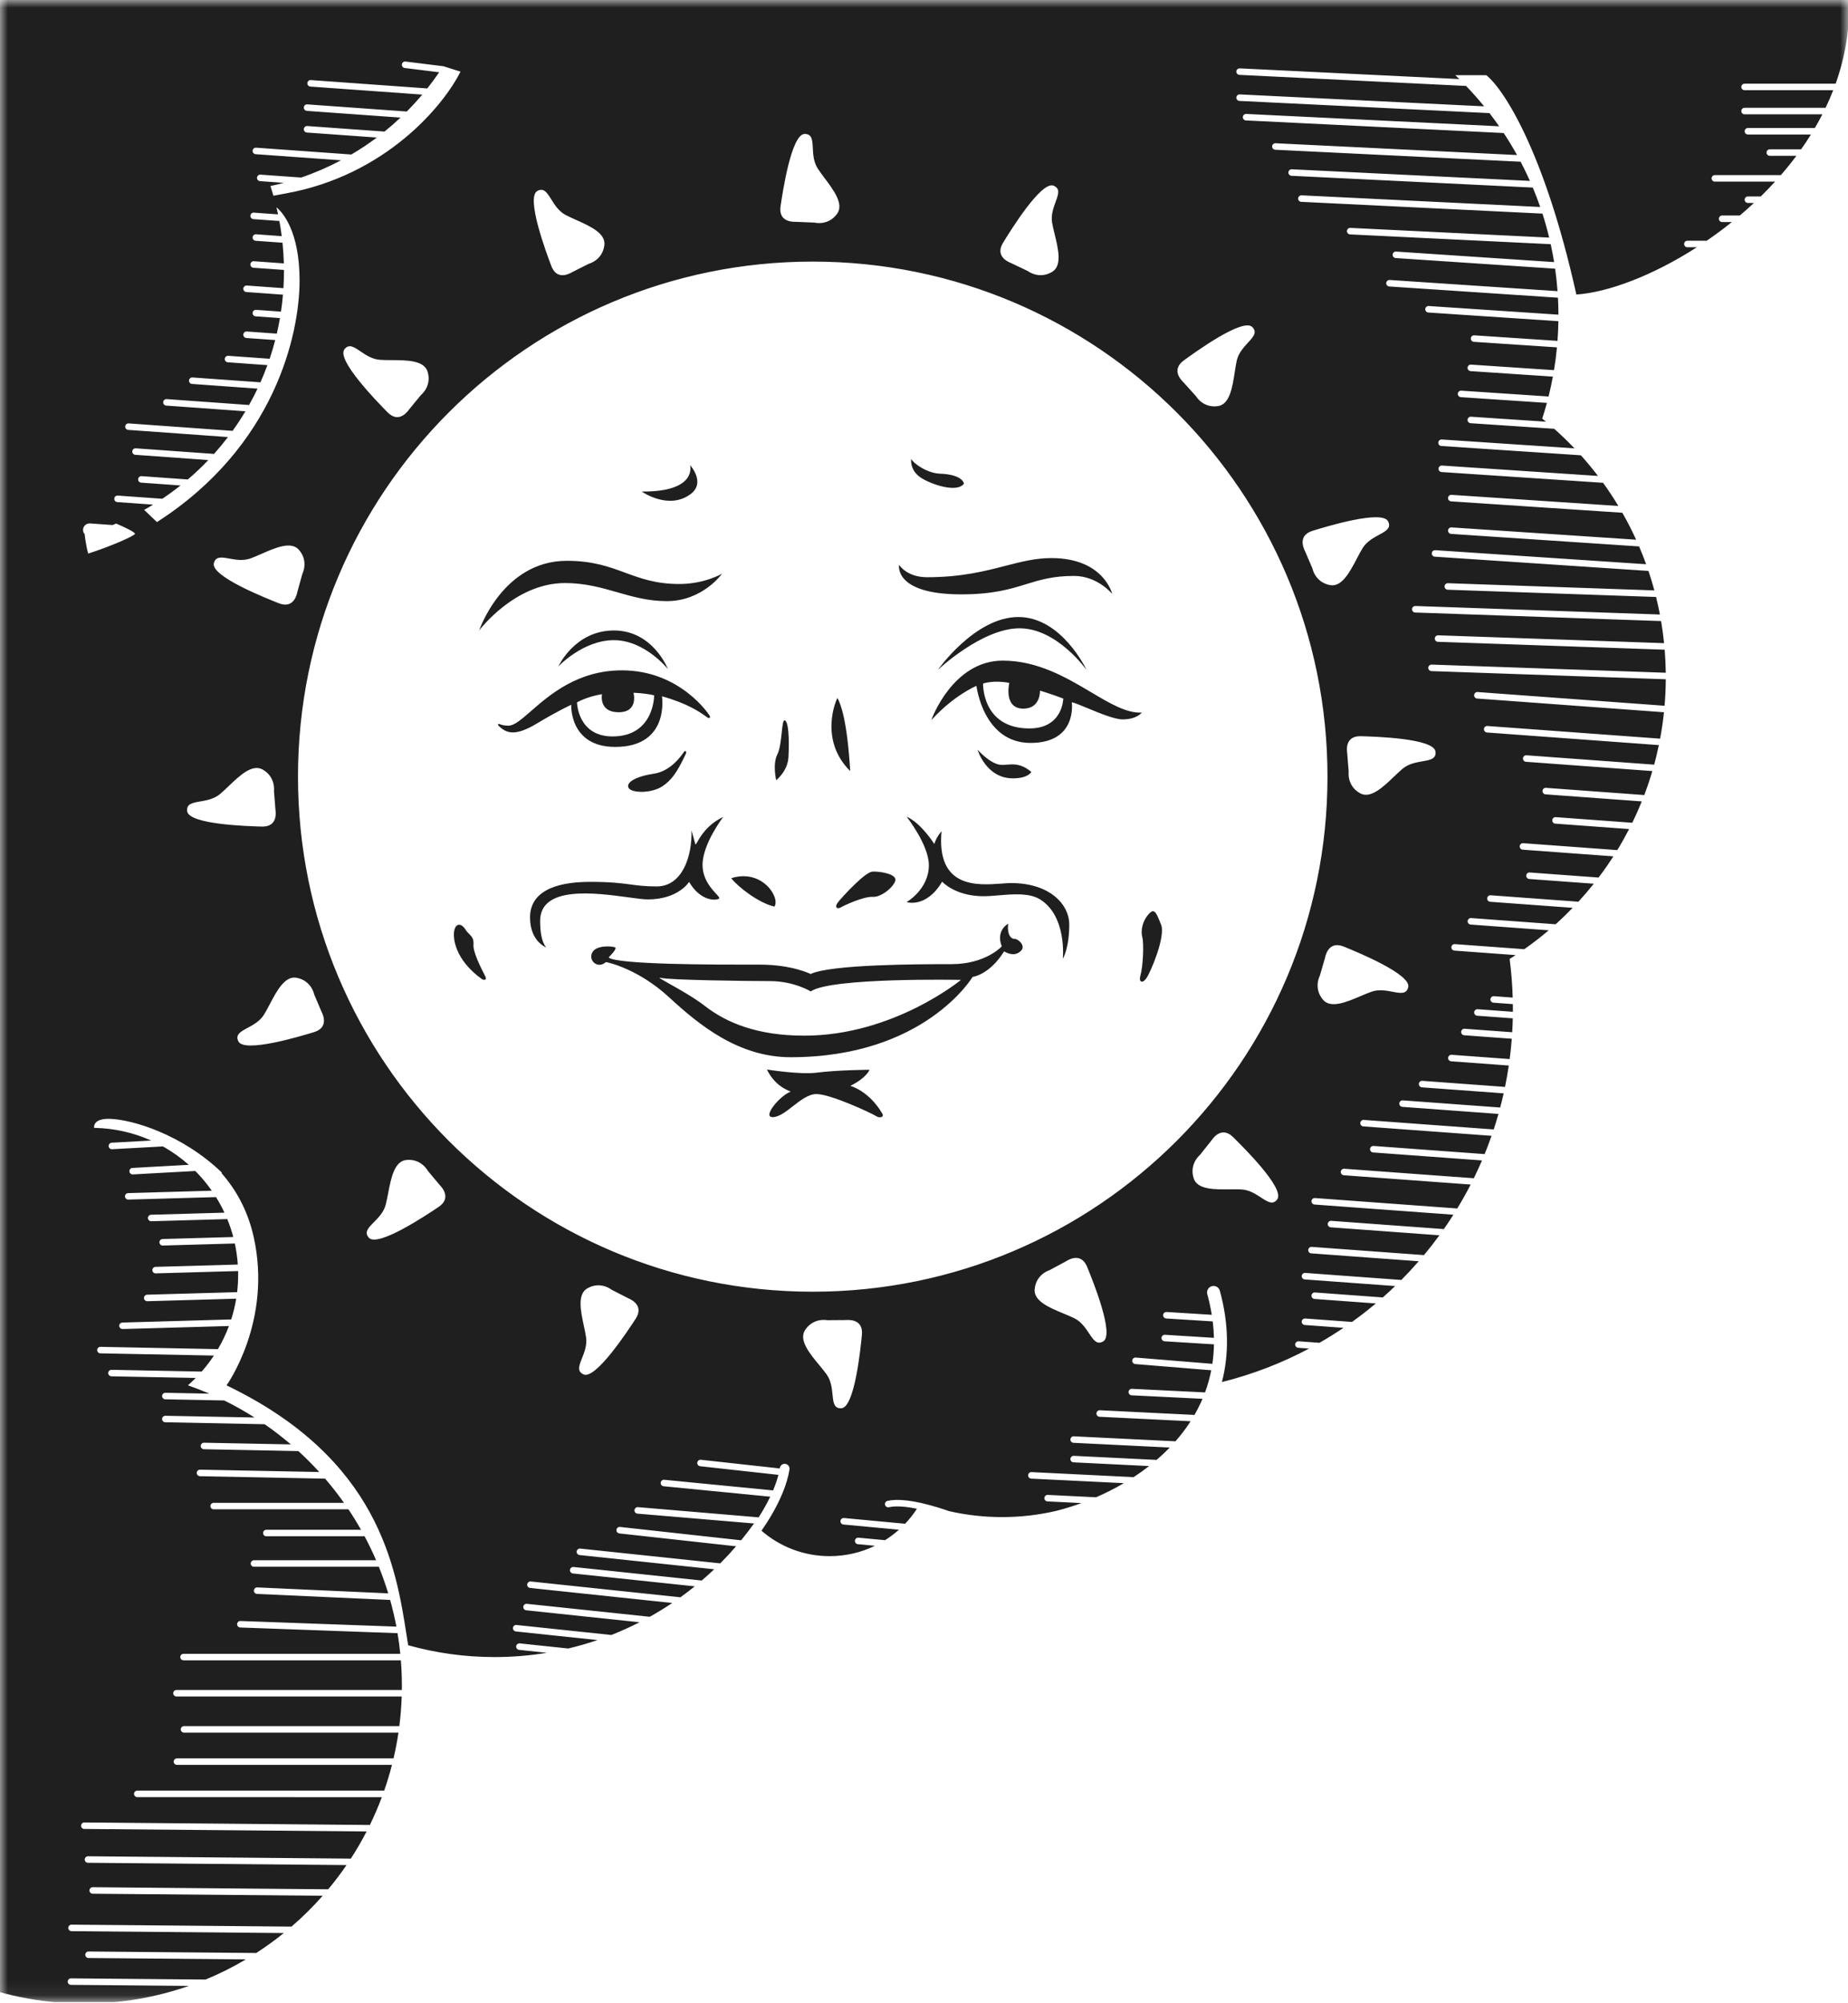 <svg width="120" height="130" viewBox="0 0 120 130" fill="none" xmlns="http://www.w3.org/2000/svg">
<g clip-path="url(#clip0_25_8664)">
<mask id="mask0_25_8664" style="mask-type:luminance" maskUnits="userSpaceOnUse" x="0" y="0" width="120" height="130">
<path d="M120 0H0V129.93H120V0Z" fill="white"/>
</mask>
<g mask="url(#mask0_25_8664)">
<path fill-rule="evenodd" clip-rule="evenodd" d="M18.424 11.865C18.14 11.941 17.852 12.01 17.562 12.072C17.63 12.281 17.694 12.491 17.755 12.702L18.524 12.559C25.076 11.394 28.838 6.8 29.9 4.649L28.78 4.293V4.292L28.777 4.297L26.331 3.994C26.216 3.979 26.11 4.062 26.096 4.178C26.081 4.293 26.164 4.399 26.279 4.413L28.517 4.69C28.272 5.049 28.015 5.399 27.745 5.739L20.184 5.197C20.068 5.189 19.967 5.276 19.959 5.393C19.95 5.509 20.038 5.61 20.154 5.618L27.418 6.139C27.099 6.519 26.763 6.885 26.413 7.237L19.955 6.774C19.839 6.766 19.738 6.853 19.729 6.97C19.721 7.086 19.808 7.187 19.925 7.196L26.008 7.631C25.673 7.947 25.326 8.249 24.968 8.538L19.955 8.179C19.839 8.171 19.738 8.258 19.729 8.375C19.721 8.491 19.808 8.592 19.925 8.601L24.469 8.926C23.94 9.323 23.388 9.691 22.815 10.027L16.629 9.584C16.512 9.576 16.411 9.663 16.403 9.78C16.395 9.896 16.482 9.997 16.599 10.006L22.143 10.403C21.317 10.841 20.452 11.217 19.554 11.522L16.916 11.333C16.799 11.325 16.698 11.412 16.69 11.529C16.681 11.645 16.769 11.746 16.885 11.755L18.424 11.865ZM18.055 13.912C18.023 13.758 17.989 13.606 17.952 13.454C18.346 13.768 19.453 15.008 19.453 18.196C19.453 21.694 17.847 28.977 10.191 33.88L9.361 33.09C9.557 32.98 9.751 32.867 9.942 32.749L7.617 32.583C7.5 32.575 7.413 32.474 7.421 32.357C7.429 32.241 7.53 32.153 7.647 32.161L10.538 32.368C10.945 32.097 11.34 31.808 11.722 31.504L9.165 31.321C9.049 31.313 8.961 31.212 8.969 31.095C8.978 30.979 9.079 30.892 9.195 30.9L12.196 31.115C12.661 30.718 13.107 30.297 13.529 29.855L8.785 29.515C8.669 29.506 8.581 29.405 8.59 29.289C8.598 29.173 8.699 29.085 8.815 29.093L13.897 29.457C14.213 29.105 14.516 28.74 14.804 28.363L8.326 27.898C8.21 27.89 8.122 27.789 8.131 27.673C8.139 27.556 8.24 27.469 8.357 27.477L15.103 27.96C15.398 27.549 15.677 27.126 15.937 26.69L10.792 26.321C10.676 26.313 10.588 26.212 10.597 26.096C10.605 25.979 10.706 25.892 10.822 25.9L16.173 26.283C16.368 25.936 16.552 25.582 16.724 25.221L12.47 24.916C12.353 24.908 12.266 24.807 12.274 24.69C12.282 24.574 12.383 24.486 12.5 24.495L16.913 24.811C17.075 24.445 17.226 24.073 17.364 23.695L14.792 23.511C14.676 23.503 14.588 23.402 14.597 23.285C14.605 23.169 14.706 23.081 14.822 23.09L17.509 23.282C17.644 22.884 17.765 22.479 17.871 22.068L15.996 21.934C15.88 21.926 15.793 21.825 15.801 21.708C15.809 21.592 15.91 21.504 16.027 21.513L17.974 21.652C18.052 21.319 18.12 20.982 18.179 20.642L16.599 20.529C16.482 20.521 16.395 20.42 16.403 20.303C16.411 20.187 16.512 20.099 16.629 20.108L18.246 20.223C18.3 19.86 18.343 19.493 18.374 19.122L15.996 18.952C15.88 18.944 15.793 18.843 15.801 18.726C15.809 18.61 15.91 18.522 16.027 18.53L18.405 18.701C18.427 18.336 18.439 17.969 18.439 17.599C18.439 17.579 18.439 17.559 18.439 17.539L18.439 17.517L16.455 17.375C16.339 17.366 16.251 17.265 16.26 17.149C16.268 17.033 16.369 16.945 16.485 16.953L18.432 17.093C18.419 16.641 18.39 16.194 18.344 15.751L16.599 15.626C16.482 15.617 16.395 15.516 16.403 15.4C16.411 15.284 16.512 15.196 16.629 15.204L18.294 15.324C18.252 14.993 18.201 14.666 18.141 14.341L16.455 14.221C16.339 14.212 16.251 14.111 16.26 13.995C16.268 13.879 16.369 13.791 16.485 13.799L18.055 13.912ZM7.31 34.073C7.388 34.042 7.466 34.01 7.543 33.977C8.052 34.194 8.765 34.527 8.765 34.641C8.765 34.757 7.242 35.441 5.728 35.924C5.589 35.441 5.518 34.86 5.499 34.69L5.513 34.686C5.507 34.68 5.502 34.674 5.496 34.668C5.494 34.65 5.494 34.641 5.494 34.641C5.487 34.642 5.48 34.641 5.474 34.64C5.417 34.562 5.386 34.464 5.393 34.359C5.41 34.127 5.612 33.952 5.845 33.968L7.31 34.073ZM-17.062 17.599C-17.062 27.11 -9.581 34.875 -0.182 35.329V75.413C-2.268 77.161 -3.595 79.786 -3.595 82.721C-3.595 85.467 -2.433 87.942 -0.574 89.682C-9.01 92.267 -15.144 100.117 -15.144 109.399C-15.144 120.788 -5.912 130.019 5.476 130.019C7.855 130.019 10.14 129.616 12.267 128.875L4.606 128.807C4.49 128.806 4.396 128.711 4.397 128.594C4.398 128.477 4.493 128.384 4.61 128.385L13.351 128.462C14.257 128.087 15.13 127.65 15.966 127.155L5.747 127.065C5.63 127.064 5.537 126.968 5.538 126.852C5.539 126.735 5.634 126.641 5.751 126.642L16.64 126.739C17.259 126.339 17.856 125.907 18.428 125.445L4.641 125.323C4.578 125.322 4.522 125.294 4.484 125.25C4.451 125.212 4.432 125.163 4.432 125.11C4.433 124.993 4.528 124.899 4.645 124.9L18.929 125.026C19.649 124.406 20.325 123.737 20.953 123.024L6.018 122.893C5.901 122.892 5.807 122.796 5.808 122.679C5.809 122.563 5.905 122.469 6.021 122.47L21.313 122.605C21.733 122.101 22.13 121.577 22.502 121.034L5.712 120.885C5.595 120.885 5.501 120.789 5.502 120.672C5.503 120.556 5.599 120.462 5.716 120.463L22.782 120.614C23.152 120.045 23.493 119.457 23.806 118.852L5.473 118.69C5.356 118.689 5.263 118.593 5.264 118.477C5.265 118.36 5.36 118.266 5.477 118.267L24.018 118.431C24.304 117.844 24.563 117.242 24.794 116.626L8.916 116.625C8.799 116.625 8.704 116.531 8.704 116.414C8.704 116.298 8.799 116.203 8.916 116.203L24.947 116.203C25.138 115.656 25.306 115.099 25.452 114.532H11.49C11.374 114.532 11.279 114.438 11.279 114.321C11.279 114.204 11.374 114.11 11.49 114.11H25.555C25.683 113.561 25.79 113.004 25.873 112.439H11.949C11.832 112.439 11.738 112.344 11.738 112.228C11.738 112.111 11.832 112.017 11.949 112.017H25.931C26.011 111.384 26.063 110.742 26.084 110.093H11.459C11.342 110.093 11.247 109.998 11.247 109.881C11.247 109.765 11.342 109.67 11.459 109.67H26.094C26.094 109.636 26.095 109.602 26.095 109.568C26.095 109.512 26.096 109.456 26.096 109.399C26.096 108.843 26.074 108.292 26.03 107.746L11.917 107.746C11.801 107.746 11.706 107.651 11.706 107.535C11.706 107.418 11.801 107.324 11.917 107.324L25.992 107.324C25.947 106.873 25.888 106.426 25.814 105.985L15.6 105.616C15.484 105.612 15.393 105.514 15.397 105.397C15.401 105.28 15.499 105.189 15.615 105.194L25.739 105.559C25.628 104.973 25.493 104.396 25.334 103.829L16.688 103.437C16.571 103.432 16.481 103.333 16.486 103.217C16.492 103.1 16.59 103.01 16.707 103.015L25.209 103.4C25.031 102.813 24.827 102.237 24.6 101.674L16.492 101.674C16.375 101.674 16.281 101.58 16.281 101.463C16.281 101.347 16.375 101.252 16.492 101.252L24.423 101.252C24.195 100.721 23.945 100.203 23.674 99.696H17.295C17.234 99.696 17.18 99.671 17.141 99.63C17.105 99.593 17.084 99.541 17.084 99.485C17.084 99.368 17.178 99.274 17.295 99.274H23.442C23.186 98.821 22.914 98.378 22.626 97.947L13.876 97.947C13.759 97.947 13.664 97.853 13.664 97.736C13.664 97.619 13.759 97.525 13.876 97.525L22.335 97.525C21.952 96.982 21.544 96.459 21.111 95.956L12.982 95.797C12.866 95.794 12.773 95.698 12.775 95.581C12.778 95.465 12.874 95.372 12.991 95.374L20.731 95.526C20.3 95.053 19.847 94.599 19.375 94.168L13.241 94.047C13.124 94.045 13.031 93.949 13.034 93.832C13.036 93.715 13.132 93.623 13.249 93.625L18.886 93.735C18.343 93.27 17.775 92.832 17.185 92.425L10.732 92.298C10.615 92.296 10.522 92.199 10.525 92.083C10.527 91.966 10.623 91.873 10.74 91.876L16.529 91.989C15.894 91.585 15.236 91.216 14.557 90.882L10.732 90.807C10.671 90.806 10.617 90.779 10.579 90.737C10.544 90.699 10.524 90.647 10.525 90.591C10.527 90.475 10.623 90.382 10.74 90.385L13.597 90.441C13.14 90.244 12.674 90.064 12.201 89.901C12.376 89.748 12.546 89.589 12.709 89.423L7.234 89.316C7.117 89.314 7.024 89.217 7.026 89.101C7.029 88.984 7.125 88.891 7.242 88.894L13.096 89.008C13.384 88.681 13.649 88.334 13.89 87.969L6.517 87.825C6.4 87.823 6.307 87.726 6.31 87.609C6.312 87.493 6.408 87.4 6.525 87.403L14.151 87.552C14.431 87.077 14.671 86.576 14.866 86.052L7.96 86.248C7.881 86.25 7.811 86.208 7.773 86.145C7.755 86.115 7.744 86.08 7.743 86.043C7.74 85.926 7.832 85.829 7.948 85.826L15.014 85.625C15.153 85.189 15.262 84.739 15.338 84.278L9.566 84.442C9.45 84.445 9.352 84.353 9.349 84.236C9.346 84.12 9.438 84.023 9.554 84.019L15.398 83.854C15.442 83.482 15.464 83.104 15.464 82.721C15.464 82.641 15.463 82.562 15.462 82.484L10.111 82.635C9.994 82.639 9.897 82.547 9.894 82.43C9.89 82.313 9.982 82.216 10.099 82.213L15.442 82.061C15.41 81.596 15.345 81.141 15.249 80.696L10.57 80.829C10.453 80.832 10.356 80.74 10.353 80.624C10.349 80.507 10.441 80.41 10.558 80.406L15.148 80.276C15.043 79.877 14.912 79.489 14.758 79.112L9.824 79.252C9.708 79.255 9.61 79.163 9.607 79.047C9.604 78.93 9.696 78.833 9.812 78.83L14.575 78.695C14.412 78.346 14.229 78.01 14.027 77.686L8.333 77.847C8.217 77.85 8.119 77.758 8.116 77.642C8.113 77.525 8.205 77.428 8.321 77.425L13.753 77.271C13.434 76.813 13.075 76.385 12.682 75.991L8.626 76.213C8.509 76.219 8.409 76.13 8.403 76.013C8.397 75.897 8.486 75.797 8.602 75.791L12.258 75.591C11.745 75.136 11.183 74.735 10.58 74.398L7.278 74.578C7.161 74.585 7.062 74.495 7.055 74.379C7.049 74.262 7.138 74.163 7.255 74.156L9.82 74.016C8.683 73.508 7.428 73.216 6.108 73.192C6.089 72.906 6.288 72.58 7.151 72.608C8.562 72.653 11.797 73.587 14.406 76.094L14.384 76.13C15.322 77.193 16.081 78.545 16.466 80.241C17.712 85.74 14.71 89.903 14.71 89.903C24.611 94.654 25.713 101.709 26.404 106.131C26.439 106.35 26.472 106.562 26.505 106.767C28.288 107.267 30.169 107.535 32.112 107.535C33.269 107.535 34.404 107.44 35.509 107.258L33.706 107.067C33.59 107.055 33.506 106.951 33.518 106.835C33.53 106.719 33.634 106.635 33.75 106.647L36.897 106.979C37.543 106.827 38.176 106.644 38.797 106.432L33.497 105.873C33.381 105.86 33.297 105.756 33.309 105.64C33.321 105.524 33.425 105.44 33.541 105.453L39.696 106.102C40.322 105.856 40.933 105.58 41.527 105.276L34.169 104.499C34.053 104.487 33.968 104.383 33.981 104.266C33.993 104.15 34.097 104.066 34.213 104.079L42.191 104.921C42.691 104.642 43.177 104.343 43.651 104.025L34.422 103.05C34.306 103.038 34.222 102.934 34.235 102.818C34.247 102.702 34.351 102.618 34.467 102.63L44.181 103.656C44.499 103.428 44.81 103.19 45.114 102.945L37.2 102.109C37.084 102.097 37 101.993 37.012 101.877C37.025 101.761 37.128 101.677 37.244 101.689L45.567 102.568C45.715 102.442 45.86 102.314 46.004 102.183C46.13 102.07 46.254 101.955 46.376 101.838L37.633 100.915C37.517 100.902 37.433 100.799 37.445 100.683C37.458 100.567 37.562 100.482 37.678 100.495L46.769 101.454C47.125 101.098 47.468 100.728 47.797 100.346L40.216 99.511C40.1 99.498 40.016 99.394 40.029 99.278C40.042 99.162 40.146 99.078 40.262 99.091L48.124 99.957C48.415 99.604 48.693 99.241 48.959 98.869L48.982 98.893L48.998 98.869L41.393 98.227C41.277 98.218 41.191 98.115 41.201 97.999C41.21 97.883 41.313 97.796 41.429 97.806L49.265 98.468C49.373 98.299 49.482 98.12 49.589 97.935C49.739 97.675 49.883 97.403 50.016 97.127L43.093 96.45C42.977 96.439 42.892 96.335 42.903 96.219C42.914 96.103 43.018 96.018 43.134 96.03L50.199 96.72C50.341 96.384 50.461 96.044 50.546 95.711L45.465 95.15C45.349 95.138 45.265 95.033 45.278 94.918C45.291 94.802 45.395 94.718 45.511 94.731L50.635 95.295L50.64 95.261C50.668 95.088 50.83 94.971 51.003 94.998C51.176 95.026 51.294 95.189 51.266 95.361C51.108 96.351 50.638 97.385 50.138 98.251C49.909 98.649 49.67 99.017 49.447 99.335C50.633 100.364 52.18 100.986 53.873 100.986C54.928 100.986 55.927 100.744 56.817 100.313L55.705 100.209C55.589 100.198 55.504 100.095 55.514 99.979C55.525 99.863 55.628 99.777 55.745 99.788L57.472 99.949C57.791 99.748 58.093 99.52 58.374 99.27L54.767 98.933C54.65 98.922 54.565 98.819 54.576 98.703C54.587 98.587 54.69 98.502 54.806 98.512L58.773 98.883C59.058 98.583 59.315 98.258 59.542 97.911C58.868 97.772 58.199 97.704 57.722 97.811C57.608 97.836 57.495 97.764 57.47 97.651C57.444 97.537 57.516 97.424 57.63 97.399C58.236 97.263 59.044 97.368 59.773 97.528L59.778 97.519L59.855 97.546C60.59 97.713 61.268 97.939 61.629 98.065C62.736 98.317 63.887 98.451 65.07 98.451C66.291 98.451 67.479 98.309 68.618 98.041C69.151 97.904 69.689 97.737 70.226 97.542L68.018 97.433C67.901 97.427 67.811 97.328 67.817 97.212C67.823 97.095 67.922 97.006 68.038 97.011L71.171 97.165C71.786 96.899 72.393 96.594 72.978 96.25L66.961 95.955C66.845 95.949 66.755 95.85 66.761 95.733C66.766 95.617 66.866 95.527 66.982 95.532L73.611 95.858C73.956 95.633 74.293 95.393 74.617 95.14L69.708 94.898C69.591 94.892 69.501 94.793 69.507 94.677C69.513 94.56 69.612 94.47 69.728 94.476L75.104 94.74C75.38 94.503 75.646 94.255 75.899 93.996L75.956 93.938L69.708 93.631C69.591 93.625 69.501 93.526 69.507 93.409C69.51 93.342 69.544 93.284 69.595 93.248C69.599 93.245 69.604 93.242 69.609 93.239C69.613 93.236 69.618 93.234 69.622 93.231C69.632 93.227 69.641 93.222 69.651 93.219C69.675 93.211 69.701 93.207 69.728 93.209L76.329 93.533C76.689 93.124 77.019 92.69 77.313 92.231L71.398 91.941C71.281 91.935 71.192 91.835 71.197 91.719C71.203 91.603 71.302 91.513 71.419 91.518L77.563 91.821C77.757 91.485 77.931 91.136 78.085 90.775L73.482 90.549C73.366 90.543 73.276 90.444 73.282 90.327C73.287 90.211 73.387 90.121 73.503 90.127L78.249 90.36C78.419 89.9 78.555 89.421 78.653 88.923L73.715 88.52C73.599 88.511 73.512 88.409 73.522 88.292C73.531 88.176 73.633 88.09 73.749 88.099L78.724 88.505C78.785 88.097 78.82 87.676 78.828 87.242L75.621 87.042C75.504 87.034 75.416 86.934 75.423 86.818C75.43 86.701 75.53 86.613 75.647 86.62L78.827 86.819C78.819 86.471 78.793 86.115 78.748 85.752L75.726 85.563C75.61 85.556 75.521 85.455 75.528 85.339C75.536 85.222 75.636 85.134 75.752 85.141L78.687 85.324C78.617 84.889 78.52 84.442 78.395 83.985C78.333 83.76 78.466 83.527 78.691 83.466C78.916 83.404 79.148 83.536 79.21 83.761C79.812 85.959 79.799 87.937 79.345 89.687C81.336 89.192 83.233 88.457 85.003 87.516L84.301 87.464C84.184 87.456 84.097 87.354 84.106 87.238C84.114 87.121 84.215 87.034 84.332 87.043L85.68 87.141C86.213 86.836 86.733 86.512 87.241 86.17L84.723 85.985C84.607 85.977 84.52 85.875 84.528 85.759C84.533 85.687 84.574 85.626 84.632 85.592C84.668 85.571 84.71 85.56 84.754 85.564L87.792 85.787C88.324 85.407 88.84 85.006 89.339 84.587L85.357 84.295C85.241 84.287 85.153 84.185 85.162 84.069C85.171 83.953 85.272 83.865 85.388 83.874L89.792 84.197C90.065 83.956 90.332 83.71 90.594 83.458L84.723 83.028C84.607 83.019 84.52 82.918 84.528 82.801C84.537 82.685 84.638 82.597 84.754 82.606L90.995 83.063C91.384 82.671 91.761 82.266 92.124 81.849L85.146 81.337C85.03 81.329 84.942 81.228 84.951 81.111C84.959 80.995 85.06 80.907 85.177 80.916L92.464 81.45C92.812 81.033 93.147 80.604 93.467 80.164L86.413 79.647C86.297 79.639 86.21 79.537 86.218 79.421C86.227 79.305 86.328 79.217 86.444 79.226L93.754 79.762C93.85 79.626 93.944 79.488 94.037 79.35C94.152 79.178 94.265 79.004 94.376 78.829L85.357 78.168C85.241 78.16 85.153 78.058 85.162 77.942C85.171 77.826 85.272 77.738 85.388 77.747L94.627 78.424C94.935 77.918 95.225 77.4 95.497 76.871L87.258 76.267C87.142 76.258 87.055 76.157 87.063 76.041C87.072 75.924 87.173 75.837 87.29 75.846L95.702 76.462C95.889 76.082 96.066 75.697 96.233 75.306L89.16 74.788C89.044 74.779 88.956 74.678 88.965 74.562C88.973 74.445 89.075 74.358 89.191 74.367L96.405 74.895C96.48 74.712 96.552 74.528 96.623 74.342C96.703 74.132 96.78 73.921 96.854 73.708L88.526 73.098C88.41 73.089 88.322 72.988 88.331 72.872C88.34 72.755 88.441 72.668 88.557 72.677L96.994 73.295C97.103 72.962 97.206 72.627 97.302 72.288L91.061 71.83C90.945 71.822 90.858 71.721 90.866 71.604C90.875 71.488 90.976 71.4 91.092 71.409L97.415 71.872C97.496 71.568 97.571 71.261 97.64 70.952L92.329 70.563C92.308 70.561 92.288 70.557 92.27 70.55C92.238 70.538 92.21 70.518 92.188 70.493C92.15 70.452 92.129 70.396 92.134 70.337C92.142 70.22 92.243 70.133 92.36 70.141L97.729 70.535C97.823 70.077 97.905 69.614 97.973 69.147L94.23 68.873C94.114 68.864 94.027 68.763 94.035 68.646C94.044 68.53 94.145 68.442 94.261 68.451L98.031 68.728C98.088 68.291 98.133 67.852 98.167 67.409L95.075 67.183C94.959 67.174 94.872 67.073 94.88 66.956C94.889 66.84 94.99 66.752 95.106 66.761L98.195 66.987C98.213 66.688 98.225 66.387 98.233 66.084L95.92 65.915C95.804 65.906 95.717 65.805 95.725 65.689C95.734 65.572 95.835 65.485 95.951 65.493L98.239 65.661L98.239 65.574V65.493C98.239 65.472 98.239 65.452 98.239 65.431C98.239 65.396 98.239 65.36 98.239 65.324C98.238 65.27 98.238 65.216 98.237 65.162L96.977 65.07C96.861 65.061 96.773 64.96 96.781 64.844C96.79 64.727 96.891 64.64 97.008 64.648L98.228 64.738C98.203 63.89 98.135 63.053 98.028 62.229C98.045 62.218 98.062 62.207 98.079 62.197L98.102 62.182L98.13 62.164L98.173 62.137C98.19 62.126 98.207 62.116 98.224 62.105C98.259 62.082 98.294 62.059 98.329 62.037C98.358 62.018 98.387 61.999 98.415 61.981L94.442 61.69C94.325 61.681 94.238 61.58 94.246 61.463C94.255 61.347 94.356 61.259 94.473 61.268L98.979 61.598C99.528 61.214 100.057 60.804 100.567 60.371L95.498 59.999C95.382 59.991 95.294 59.889 95.303 59.773C95.311 59.657 95.412 59.569 95.529 59.578L101.014 59.98C101.396 59.638 101.765 59.282 102.121 58.913L96.766 58.52C96.649 58.512 96.562 58.411 96.57 58.294C96.579 58.178 96.68 58.09 96.796 58.099L102.494 58.517C102.84 58.14 103.173 57.75 103.493 57.349L99.301 57.042C99.184 57.033 99.097 56.932 99.106 56.815C99.114 56.699 99.215 56.611 99.332 56.62L103.804 56.948C104.142 56.502 104.463 56.043 104.765 55.572L98.878 55.14C98.762 55.132 98.674 55.03 98.683 54.914C98.692 54.797 98.793 54.71 98.909 54.719L105.019 55.167C105.291 54.722 105.547 54.267 105.787 53.802L100.991 53.45C100.875 53.441 100.787 53.34 100.796 53.224C100.804 53.107 100.905 53.02 101.022 53.029L105.992 53.393C106.214 52.94 106.42 52.478 106.609 52.007L100.357 51.549C100.241 51.54 100.153 51.439 100.162 51.322C100.17 51.206 100.272 51.118 100.388 51.127L106.771 51.595C106.965 51.085 107.14 50.565 107.295 50.038L99.089 49.436C98.973 49.427 98.886 49.326 98.894 49.21C98.903 49.093 99.004 49.006 99.121 49.014L107.413 49.622L107.436 49.536L107.456 49.461C107.494 49.319 107.53 49.176 107.565 49.032C107.619 48.807 107.67 48.581 107.717 48.353L96.554 47.535C96.482 47.529 96.421 47.488 96.387 47.429C96.366 47.394 96.356 47.352 96.359 47.308C96.368 47.192 96.469 47.104 96.585 47.113L107.8 47.935C107.906 47.371 107.989 46.799 108.05 46.221L95.918 45.331C95.802 45.323 95.714 45.221 95.723 45.105C95.731 44.989 95.832 44.901 95.949 44.91L108.09 45.8C108.138 45.233 108.165 44.659 108.168 44.081L92.95 43.551C92.834 43.547 92.742 43.45 92.746 43.333C92.748 43.272 92.776 43.218 92.819 43.181C92.834 43.167 92.851 43.157 92.87 43.148C92.884 43.142 92.899 43.137 92.915 43.133C92.931 43.13 92.948 43.129 92.965 43.129L108.167 43.658C108.16 43.155 108.137 42.656 108.096 42.162L93.373 41.65C93.256 41.646 93.165 41.548 93.169 41.431C93.171 41.363 93.206 41.303 93.258 41.267C93.295 41.241 93.339 41.226 93.388 41.228L108.057 41.738C108.008 41.255 107.943 40.777 107.863 40.304L91.894 39.749C91.814 39.746 91.747 39.7 91.713 39.633C91.697 39.602 91.689 39.567 91.69 39.53C91.694 39.414 91.792 39.322 91.909 39.326L107.786 39.879C107.713 39.496 107.63 39.116 107.537 38.741L94.007 38.27C93.89 38.266 93.799 38.168 93.803 38.051C93.807 37.935 93.905 37.843 94.021 37.847L107.426 38.314C107.311 37.887 107.183 37.466 107.043 37.05L93.17 36.126C93.053 36.118 92.965 36.018 92.973 35.901C92.981 35.785 93.081 35.697 93.198 35.704L106.891 36.616C106.75 36.226 106.598 35.84 106.435 35.46L94.226 34.647C94.11 34.639 94.022 34.539 94.029 34.422C94.037 34.306 94.138 34.218 94.254 34.226L106.242 35.024C105.97 34.426 105.671 33.842 105.347 33.275L94.226 32.535C94.11 32.527 94.022 32.426 94.029 32.31C94.037 32.193 94.138 32.105 94.254 32.113L105.088 32.834C104.778 32.319 104.446 31.817 104.095 31.331L93.607 30.633C93.491 30.625 93.403 30.525 93.411 30.408C93.418 30.292 93.519 30.204 93.635 30.212L103.764 30.886C103.412 30.424 103.041 29.978 102.654 29.546L93.593 28.943C93.476 28.935 93.388 28.835 93.396 28.718C93.403 28.602 93.504 28.514 93.62 28.521L102.237 29.095C101.817 28.654 101.379 28.23 100.923 27.826L95.494 27.464C95.377 27.456 95.289 27.356 95.297 27.239C95.305 27.123 95.405 27.035 95.522 27.043L100.389 27.367C100.308 27.299 100.226 27.232 100.144 27.166C100.253 26.829 100.355 26.489 100.448 26.146L94.86 25.774C94.744 25.766 94.656 25.666 94.663 25.549C94.671 25.433 94.772 25.345 94.888 25.352L100.556 25.73C100.662 25.305 100.756 24.874 100.836 24.44L95.494 24.084C95.377 24.076 95.289 23.976 95.297 23.859C95.305 23.743 95.405 23.655 95.522 23.662L100.909 24.021C100.99 23.533 101.054 23.04 101.101 22.542L95.705 22.183C95.589 22.175 95.501 22.074 95.508 21.958C95.516 21.841 95.617 21.753 95.733 21.761L101.136 22.121C101.168 21.698 101.187 21.272 101.194 20.843L92.747 20.281C92.707 20.278 92.671 20.265 92.64 20.243C92.616 20.226 92.596 20.204 92.581 20.18C92.573 20.167 92.566 20.153 92.561 20.139C92.556 20.123 92.553 20.108 92.551 20.091C92.551 20.088 92.55 20.085 92.55 20.082C92.55 20.08 92.55 20.078 92.55 20.075V20.072V20.07V20.068L92.55 20.064C92.55 20.061 92.55 20.059 92.55 20.056C92.558 19.94 92.659 19.852 92.775 19.859L101.197 20.42C101.196 20.051 101.185 19.685 101.166 19.32L90.212 18.591C90.096 18.583 90.008 18.483 90.015 18.366C90.023 18.25 90.124 18.162 90.24 18.169L101.139 18.895C101.103 18.404 101.05 17.918 100.982 17.436L90.629 16.747C90.512 16.739 90.424 16.639 90.432 16.522C90.439 16.406 90.54 16.318 90.656 16.326L100.917 17.009C100.853 16.618 100.779 16.23 100.695 15.846L87.665 15.211C87.549 15.205 87.459 15.106 87.465 14.99C87.471 14.873 87.57 14.783 87.686 14.789L100.596 15.419C100.469 14.892 100.323 14.373 100.158 13.862L84.496 13.098C84.38 13.092 84.29 12.993 84.296 12.877C84.302 12.76 84.401 12.671 84.517 12.676L100.014 13.432C99.866 13.006 99.705 12.586 99.532 12.172L83.863 11.408C83.746 11.402 83.656 11.303 83.662 11.187C83.668 11.07 83.767 10.98 83.883 10.986L99.346 11.74C99.157 11.318 98.956 10.903 98.743 10.495L82.806 9.718C82.69 9.712 82.6 9.613 82.606 9.497C82.611 9.38 82.71 9.29 82.827 9.296L98.508 10.061C98.238 9.573 97.949 9.097 97.643 8.633L80.905 7.816C80.789 7.811 80.699 7.712 80.704 7.595C80.71 7.479 80.809 7.389 80.926 7.394L97.346 8.195C97.144 7.905 96.935 7.62 96.72 7.341L80.483 6.549C80.366 6.543 80.276 6.444 80.282 6.328C80.287 6.211 80.386 6.121 80.503 6.127L96.371 6.901C95.999 6.444 95.608 6.002 95.2 5.577L80.483 4.859C80.366 4.853 80.276 4.754 80.282 4.637C80.287 4.521 80.386 4.431 80.503 4.437L94.762 5.132C94.675 5.047 94.588 4.963 94.5 4.879H96.51C97.593 5.723 100.28 9.751 102.36 19.112C104.392 18.981 107.306 17.896 110.186 16.046H109.57C109.453 16.046 109.358 15.951 109.358 15.835C109.358 15.718 109.453 15.623 109.57 15.623H110.823C111.375 15.246 111.924 14.84 112.462 14.408H111.827C111.71 14.408 111.615 14.313 111.615 14.197C111.615 14.08 111.71 13.985 111.827 13.985H112.975C113.286 13.723 113.592 13.451 113.893 13.17H113.501C113.384 13.17 113.29 13.076 113.29 12.959C113.29 12.842 113.384 12.748 113.501 12.748H114.336C114.653 12.437 114.963 12.117 115.264 11.787H111.353C111.237 11.787 111.142 11.692 111.142 11.576C111.142 11.459 111.237 11.364 111.353 11.364H115.64C115.991 10.96 116.328 10.543 116.649 10.112H114.921C114.804 10.112 114.71 10.018 114.71 9.901C114.71 9.784 114.804 9.69 114.921 9.69H116.955C117.177 9.376 117.39 9.056 117.593 8.729H113.501C113.384 8.729 113.29 8.634 113.29 8.518C113.29 8.401 113.384 8.306 113.501 8.306H117.848C118.019 8.015 118.181 7.719 118.335 7.418H113.283C113.166 7.418 113.072 7.324 113.072 7.207C113.072 7.09 113.166 6.996 113.283 6.996H118.545C118.724 6.622 118.889 6.241 119.04 5.853H113.283C113.166 5.853 113.072 5.758 113.072 5.642C113.072 5.525 113.166 5.431 113.283 5.431H119.198C119.805 3.727 120.127 1.901 120.058 -0.027H86.248C84.168 -0.696 81.95 -1.057 79.648 -1.057C77.345 -1.057 75.127 -0.696 73.047 -0.027H30.791C30.81 -0.087 30.828 -0.147 30.846 -0.208C31.326 -1.817 31.583 -3.521 31.583 -5.286C31.583 -15.089 23.636 -23.037 13.832 -23.037C4.029 -23.037 -3.918 -15.089 -3.918 -5.286C-3.918 -3.356 -3.61 -1.499 -3.041 0.241C-11.054 1.954 -17.062 9.075 -17.062 17.599ZM50.686 13.379C50.553 14.279 51.253 14.412 51.703 14.396L52.887 14.445C52.887 14.445 53.771 14.678 54.355 13.878C54.813 13.25 54.137 12.348 53.546 11.559L53.545 11.558C53.383 11.342 53.228 11.134 53.104 10.943C52.828 10.518 52.802 10.023 52.78 9.605C52.753 9.089 52.733 8.692 52.254 8.692C51.387 8.692 50.819 12.478 50.686 13.379ZM76.876 23.386C76.139 23.921 76.534 24.514 76.861 24.824L77.655 25.703C77.655 25.703 78.107 26.498 79.087 26.355C79.856 26.242 80.028 25.128 80.177 24.154C80.218 23.887 80.258 23.63 80.307 23.407C80.418 22.913 80.753 22.548 81.035 22.24L81.036 22.239C81.386 21.859 81.655 21.566 81.319 21.224C80.713 20.605 77.612 22.851 76.876 23.386ZM65.138 15.746C64.662 16.521 65.253 16.919 65.674 17.081L66.743 17.591C66.743 17.591 67.464 18.153 68.316 17.646C68.984 17.249 68.717 16.154 68.484 15.196C68.42 14.934 68.358 14.681 68.319 14.456C68.233 13.957 68.403 13.492 68.547 13.099L68.548 13.098C68.725 12.614 68.862 12.24 68.422 12.052C67.625 11.711 65.615 14.97 65.138 15.746ZM85.237 34.445C84.367 34.713 84.548 35.402 84.757 35.801L85.223 36.891C85.223 36.891 85.393 37.789 86.367 37.971C87.132 38.113 87.654 37.115 88.111 36.242V36.242L88.113 36.238C88.238 36 88.358 35.771 88.477 35.578C88.741 35.145 89.177 34.909 89.544 34.709C89.998 34.462 90.348 34.272 90.141 33.84C89.768 33.058 86.107 34.177 85.237 34.445ZM55.967 86.631C56.056 85.725 55.35 85.626 54.901 85.665L53.717 85.674C53.717 85.674 52.823 85.484 52.279 86.312C51.852 86.962 52.57 87.829 53.199 88.588L53.199 88.588L53.2 88.589C53.372 88.797 53.538 88.997 53.671 89.182C53.967 89.593 54.017 90.086 54.06 90.502C54.112 91.016 54.152 91.412 54.63 91.389C55.496 91.347 55.878 87.537 55.967 86.631ZM28.475 78.328C29.231 77.82 28.858 77.212 28.543 76.891L27.782 75.982C27.782 75.982 27.36 75.171 26.375 75.278C25.602 75.362 25.39 76.468 25.204 77.436V77.437C25.153 77.702 25.104 77.958 25.046 78.178C24.917 78.669 24.569 79.021 24.274 79.318L24.274 79.319C23.911 79.686 23.631 79.968 23.953 80.323C24.537 80.964 27.719 78.835 28.475 78.328ZM41.272 85.589C41.77 84.827 41.19 84.413 40.774 84.24L39.719 83.7C39.719 83.7 39.014 83.119 38.149 83.601C37.47 83.981 37.706 85.082 37.913 86.046C37.97 86.31 38.025 86.564 38.057 86.79C38.13 87.292 37.947 87.752 37.792 88.141C37.6 88.621 37.453 88.99 37.888 89.191C38.675 89.553 40.775 86.351 41.272 85.589ZM20.382 66.982C21.253 66.717 21.073 66.027 20.866 65.627L20.403 64.537C20.403 64.537 20.235 63.638 19.262 63.453C18.498 63.308 17.973 64.304 17.513 65.177L17.512 65.179C17.386 65.417 17.265 65.646 17.145 65.84C16.879 66.272 16.443 66.507 16.075 66.705C15.62 66.951 15.27 67.139 15.475 67.573C15.846 68.356 19.511 67.247 20.382 66.982ZM16.994 53.64C17.904 53.665 17.953 52.953 17.883 52.508L17.79 51.327C17.79 51.327 17.916 50.422 17.052 49.938C16.374 49.558 15.559 50.336 14.846 51.017L14.845 51.018C14.65 51.205 14.463 51.384 14.287 51.53C13.898 51.855 13.41 51.939 12.998 52.011C12.489 52.099 12.097 52.167 12.154 52.643C12.257 53.503 16.084 53.615 16.994 53.64ZM88.372 47.776C87.462 47.751 87.413 48.463 87.484 48.908L87.577 50.089C87.577 50.089 87.45 50.994 88.315 51.478C88.993 51.858 89.807 51.08 90.52 50.399L90.527 50.393C90.72 50.208 90.906 50.031 91.079 49.886C91.468 49.562 91.957 49.477 92.369 49.405H92.369C92.878 49.317 93.27 49.249 93.213 48.773C93.109 47.913 89.282 47.801 88.372 47.776ZM18.096 39.144C18.943 39.478 19.231 38.827 19.317 38.384L19.633 37.242C19.633 37.242 20.061 36.434 19.414 35.684C18.906 35.096 17.875 35.549 16.972 35.946C16.724 36.055 16.486 36.159 16.272 36.237C15.795 36.409 15.307 36.322 14.896 36.249L14.895 36.249C14.387 36.158 13.995 36.089 13.886 36.555C13.69 37.399 17.249 38.81 18.096 39.144ZM87.263 61.431C86.42 61.088 86.124 61.736 86.034 62.177L85.705 63.316C85.705 63.316 85.269 64.119 85.907 64.876C86.409 65.47 87.445 65.028 88.352 64.641L88.352 64.641L88.352 64.641C88.6 64.535 88.84 64.433 89.055 64.358C89.534 64.191 90.021 64.283 90.431 64.361C90.939 64.457 91.33 64.531 91.444 64.066C91.65 63.224 88.106 61.774 87.263 61.431ZM25.157 26.749C25.795 27.398 26.324 26.919 26.582 26.55L27.334 25.635C27.334 25.635 28.053 25.071 27.767 24.123C27.542 23.379 26.416 23.374 25.43 23.37C25.159 23.369 24.899 23.367 24.672 23.351C24.166 23.315 23.755 23.037 23.409 22.803C22.981 22.513 22.651 22.29 22.363 22.673C21.84 23.364 24.519 26.099 25.157 26.749ZM80.079 73.799C79.43 73.16 78.909 73.647 78.657 74.021L77.92 74.948C77.92 74.948 77.21 75.524 77.512 76.467C77.749 77.207 78.875 77.194 79.861 77.182H79.861L79.868 77.182C80.136 77.179 80.393 77.176 80.619 77.189C81.125 77.216 81.54 77.488 81.89 77.716L81.891 77.717C82.323 77.999 82.656 78.216 82.939 77.83C83.45 77.13 80.727 74.438 80.079 73.799ZM35.796 17.253C36.116 18.104 36.793 17.881 37.179 17.648L38.238 17.116C38.238 17.116 39.123 16.891 39.245 15.908C39.341 15.136 38.313 14.676 37.412 14.273L37.409 14.271C37.163 14.161 36.928 14.056 36.727 13.949C36.28 13.711 36.017 13.291 35.795 12.937L35.794 12.936C35.52 12.498 35.309 12.161 34.891 12.394C34.133 12.815 35.475 16.4 35.796 17.253ZM70.595 82.218C70.25 81.375 69.58 81.618 69.201 81.862L68.158 82.425C68.158 82.425 67.279 82.676 67.186 83.662C67.113 84.436 68.154 84.866 69.065 85.243C69.315 85.346 69.555 85.445 69.76 85.547C70.214 85.771 70.489 86.184 70.721 86.532C71.007 86.961 71.228 87.293 71.64 87.048C72.385 86.606 70.94 83.06 70.595 82.218ZM86.2 50.4C86.2 68.861 71.235 83.825 52.775 83.825C34.315 83.825 19.35 68.861 19.35 50.4C19.35 31.94 34.315 16.976 52.775 16.976C71.235 16.976 86.2 31.94 86.2 50.4ZM37.093 45.736C37.093 45.736 36.25 46.118 34.871 46.946C33.493 47.775 32.919 47.612 32.419 47.137C32.419 47.137 32.285 47.027 32.361 46.989C32.395 46.972 32.426 46.984 32.482 47.005H32.482L32.482 47.005C32.568 47.038 32.713 47.093 33.016 47.093C33.393 47.093 33.861 46.685 34.482 46.145L34.483 46.144C35.706 45.08 37.52 43.502 40.388 43.502C44.194 43.502 46.064 46.417 46.064 46.417C46.064 46.417 46.181 46.571 46.028 46.599C45.997 46.604 45.93 46.556 45.811 46.472L45.809 46.471C45.455 46.22 44.646 45.646 42.986 45.186C42.986 45.186 43.51 48.471 39.951 48.471C36.951 48.471 37.093 45.736 37.093 45.736ZM37.467 45.583C37.467 45.583 37.507 47.79 39.773 47.79C42.498 47.79 42.478 45.121 42.478 45.121C41.8 44.967 41.136 44.96 41.136 44.96C41.136 44.96 41.483 46.221 40.169 46.221C38.855 46.221 39.091 45.048 39.091 45.048C38.075 45.216 37.467 45.583 37.467 45.583ZM36.259 43.247C36.259 43.247 37.32 40.914 39.865 40.914C42.41 40.914 43.371 43.42 43.371 43.42C43.371 43.42 41.877 41.543 39.865 41.543C37.852 41.543 36.259 43.247 36.259 43.247ZM31.116 40.912C31.116 40.912 32.642 36.393 36.807 36.393C38.497 36.393 39.558 36.783 40.599 37.166H40.6C41.605 37.536 42.594 37.899 44.116 37.899C45.748 37.899 46.883 37.233 46.883 37.233C46.883 37.233 45.623 39.01 43.301 39.01C42.089 39.01 41.095 38.725 40.086 38.436L40.085 38.436C39.048 38.138 37.998 37.837 36.684 37.837C33.411 37.837 31.116 40.912 31.116 40.912ZM44.809 30.184C44.809 30.184 45.327 31.925 41.673 31.9C41.673 31.9 43.401 33.123 44.833 32.073C45.857 31.323 44.809 30.184 44.809 30.184ZM59.172 29.788C59.161 29.765 59.053 30.509 59.792 30.996C60.456 31.434 62.151 32.011 62.593 31.386C62.593 31.386 62.542 30.793 61.029 30.739C60.193 30.709 59.307 30.062 59.172 29.788ZM63.406 44.509C63.406 44.509 61.949 45.107 60.479 46.731C60.481 46.683 61.866 42.871 65.11 42.871C67.392 42.871 69.26 43.979 70.855 44.925H70.855C72.092 45.659 73.165 46.295 74.141 46.243C74.141 46.243 73.823 46.685 72.893 46.685C72.374 46.685 71.365 46.267 70.583 45.942L70.577 45.94C70.13 45.754 69.757 45.6 69.595 45.573C69.595 45.573 69.987 48.212 66.914 48.212C63.84 48.212 63.406 44.509 63.406 44.509ZM63.835 44.358C63.835 44.358 63.747 47.272 66.845 47.272C69.025 47.272 69.044 45.332 69.044 45.332C68.193 45.013 67.531 44.818 67.531 44.818C67.531 44.818 67.586 45.987 66.454 45.987C65.138 45.987 65.54 44.317 65.54 44.317C64.511 44.117 63.835 44.358 63.835 44.358ZM70.557 43.478C70.557 43.478 68.953 40.041 66.128 40.041C63.304 40.041 60.903 43.469 60.903 43.469C60.903 43.469 63.76 40.773 66.203 40.773C68.645 40.773 70.557 43.478 70.557 43.478ZM72.221 38.543C72.221 38.543 71.676 36.217 68.274 36.217C67.234 36.217 66.317 36.454 65.283 36.721L65.281 36.721C63.949 37.065 62.424 37.459 60.197 37.459C58.87 37.459 58.381 36.653 58.381 36.653C58.381 36.653 58.007 38.571 62.42 38.571C64.483 38.571 65.593 38.23 66.626 37.912L66.627 37.912L66.627 37.911C67.528 37.635 68.371 37.375 69.739 37.375C71.278 37.375 72.221 38.543 72.221 38.543ZM63.477 48.649C63.477 48.649 64.209 49.492 64.894 49.622C65.052 49.652 65.216 49.638 65.392 49.623H65.392C65.817 49.587 66.315 49.545 66.969 50.095C66.969 50.095 66.778 50.511 65.774 50.511C64.02 50.511 63.477 48.649 63.477 48.649ZM54.383 45.296C54.305 45.374 53.15 48.011 55.21 50.039C55.007 46.778 54.617 45.748 54.383 45.296ZM50.964 46.747C50.849 46.701 50.809 47.075 50.76 47.545L50.76 47.549C50.708 48.032 50.647 48.615 50.481 48.947C50.153 49.602 50.403 50.632 50.403 50.632C50.403 50.632 51.152 50.046 51.198 49.134C51.261 47.901 51.198 46.84 50.964 46.747ZM44.521 48.948C44.617 48.744 44.502 48.679 44.41 48.799C44.402 48.809 44.391 48.826 44.375 48.848C44.201 49.096 43.536 50.046 42.464 50.208C41.297 50.384 40.63 50.773 40.815 51.125C41 51.477 42.307 51.505 43.029 51.014C43.582 50.638 43.937 50.189 44.521 48.948ZM45.284 54.632L45.284 54.632C45.478 54.291 45.925 53.507 46.961 53.017C46.961 53.017 45.62 54.764 45.62 56.122C45.62 57.049 46.188 57.664 46.503 58.004L46.503 58.005C46.649 58.163 46.741 58.261 46.696 58.306C46.556 58.446 45.511 58.54 44.746 57.229C44.746 57.229 44.061 58.367 42.064 58.367C41.79 58.367 41.343 58.306 40.804 58.233H40.803C38.664 57.942 35.073 57.453 35.073 59.771C35.073 61.165 35.479 61.487 35.479 61.487C35.479 61.487 34.418 61.113 34.418 59.537C34.418 57.962 35.868 57.228 38.319 57.228C39.666 57.228 40.343 57.318 40.952 57.399H40.953L40.954 57.399C41.452 57.465 41.904 57.525 42.641 57.525C44.28 57.525 44.95 55.621 44.903 53.889L45.151 54.78C45.17 54.833 45.207 54.768 45.284 54.632ZM47.482 56.99C47.927 57.564 49.27 58.602 50.289 58.834C50.678 58.231 49.474 56.36 47.482 56.99ZM54.588 58.889C54.374 59.019 54.134 58.889 54.449 58.509C54.764 58.129 56.172 56.591 56.653 56.563C57.135 56.536 58.265 56.721 58.136 57.157C58.006 57.592 57.209 58.241 56.653 58.203C56.097 58.166 54.801 58.758 54.588 58.889ZM60.668 54.769C60.668 54.769 59.806 53.398 58.871 53C58.871 53 60.316 54.827 60.316 56.149C60.316 57.716 58.871 58.54 58.871 58.54C58.871 58.54 60.139 58.966 61.178 57.215C61.178 57.215 62.014 58.16 63.863 58.16C64.164 58.16 64.501 58.132 64.853 58.103L64.858 58.102H64.858C65.803 58.024 66.844 57.938 67.532 58.363C69.295 59.452 69.015 62.218 69.015 62.218C69.015 62.218 69.432 61.569 69.432 59.975C69.432 58.738 68.219 57.306 65.652 57.306C65.479 57.306 65.266 57.322 65.028 57.34C63.461 57.456 60.801 57.653 61.139 53.944C60.787 54.342 60.668 54.769 60.668 54.769ZM31.276 63.527C31.401 63.618 31.634 63.621 31.525 63.387C31.51 63.354 31.483 63.301 31.448 63.231L31.441 63.218L31.441 63.218C31.219 62.784 30.705 61.774 30.745 61.296C30.776 60.917 30.624 60.766 30.459 60.602C30.379 60.523 30.296 60.441 30.23 60.329C30.027 59.986 29.653 59.83 29.512 60.329C29.372 60.828 29.528 62.264 31.276 63.527ZM74.052 63.309C73.93 63.731 74.177 63.856 74.442 63.481C74.707 63.107 75.706 60.767 75.394 60.002C75.376 59.958 75.359 59.916 75.342 59.875L75.342 59.874C75.068 59.199 74.95 58.905 74.567 59.347C74.161 59.815 74.068 60.423 74.177 60.829C74.286 61.234 74.226 62.712 74.052 63.309ZM39.346 62.435C39.474 62.445 41.452 62.882 43.434 64.707C45.415 66.533 47.964 68.608 51.344 68.608C60.047 68.608 63.155 63.397 63.155 63.397C63.155 63.397 64.247 63.271 65.198 61.742C65.208 61.746 65.224 61.754 65.245 61.765L65.245 61.765C65.417 61.853 65.922 62.113 66.321 61.675C66.611 61.356 66.093 60.911 65.875 60.927C65.656 60.943 65.385 60.649 65.463 59.947C65.463 59.947 64.644 60.372 65.05 61.417C65.05 61.417 64 62.568 61.798 62.568C59.596 62.568 53.95 62.584 52.639 63.208C52.639 63.208 51.448 62.599 49.331 62.599C49.224 62.599 49.105 62.599 48.974 62.6H48.972C46.505 62.601 40.022 62.605 39.519 62.132C39.519 62.132 40.113 61.558 39.941 61.48C39.77 61.402 38.72 61.303 38.455 61.818C38.189 62.333 38.808 62.906 39.346 62.435ZM42.915 63.46C43.461 63.6 48.425 63.668 49.995 63.668C51.565 63.668 52.647 64.339 52.647 64.339C53.942 63.418 62.4 63.59 62.4 63.59C62.4 63.59 58.017 67.209 52.227 67.209C49.166 67.209 47.172 66.367 45.782 65.29C45.072 64.74 44.084 64.187 43.45 63.832L43.449 63.831C42.954 63.554 42.675 63.398 42.915 63.46ZM51.262 70.804L51.255 70.801C50.979 70.681 50.278 70.377 49.8 69.406C49.8 69.406 51.922 69.751 53.043 69.609C54.433 69.433 56.462 69.422 56.462 69.422C56.462 69.422 56.29 69.937 55.214 70.467C55.214 70.467 56.427 70.775 57.296 72.277C57.422 72.495 57.129 72.592 56.868 72.418C56.612 72.247 53.935 70.998 53.014 70.998C52.503 70.998 51.983 71.403 51.482 71.791L51.482 71.791L51.481 71.792C51.019 72.151 50.575 72.496 50.174 72.496C49.471 72.496 50.663 71.084 51.344 70.842C51.325 70.832 51.297 70.819 51.262 70.804Z" fill="#1F1F1F"/>
</g>
</g>
<defs>
<clipPath id="clip0_25_8664">
<rect width="120" height="129.93" fill="white"/>
</clipPath>
</defs>
</svg>
